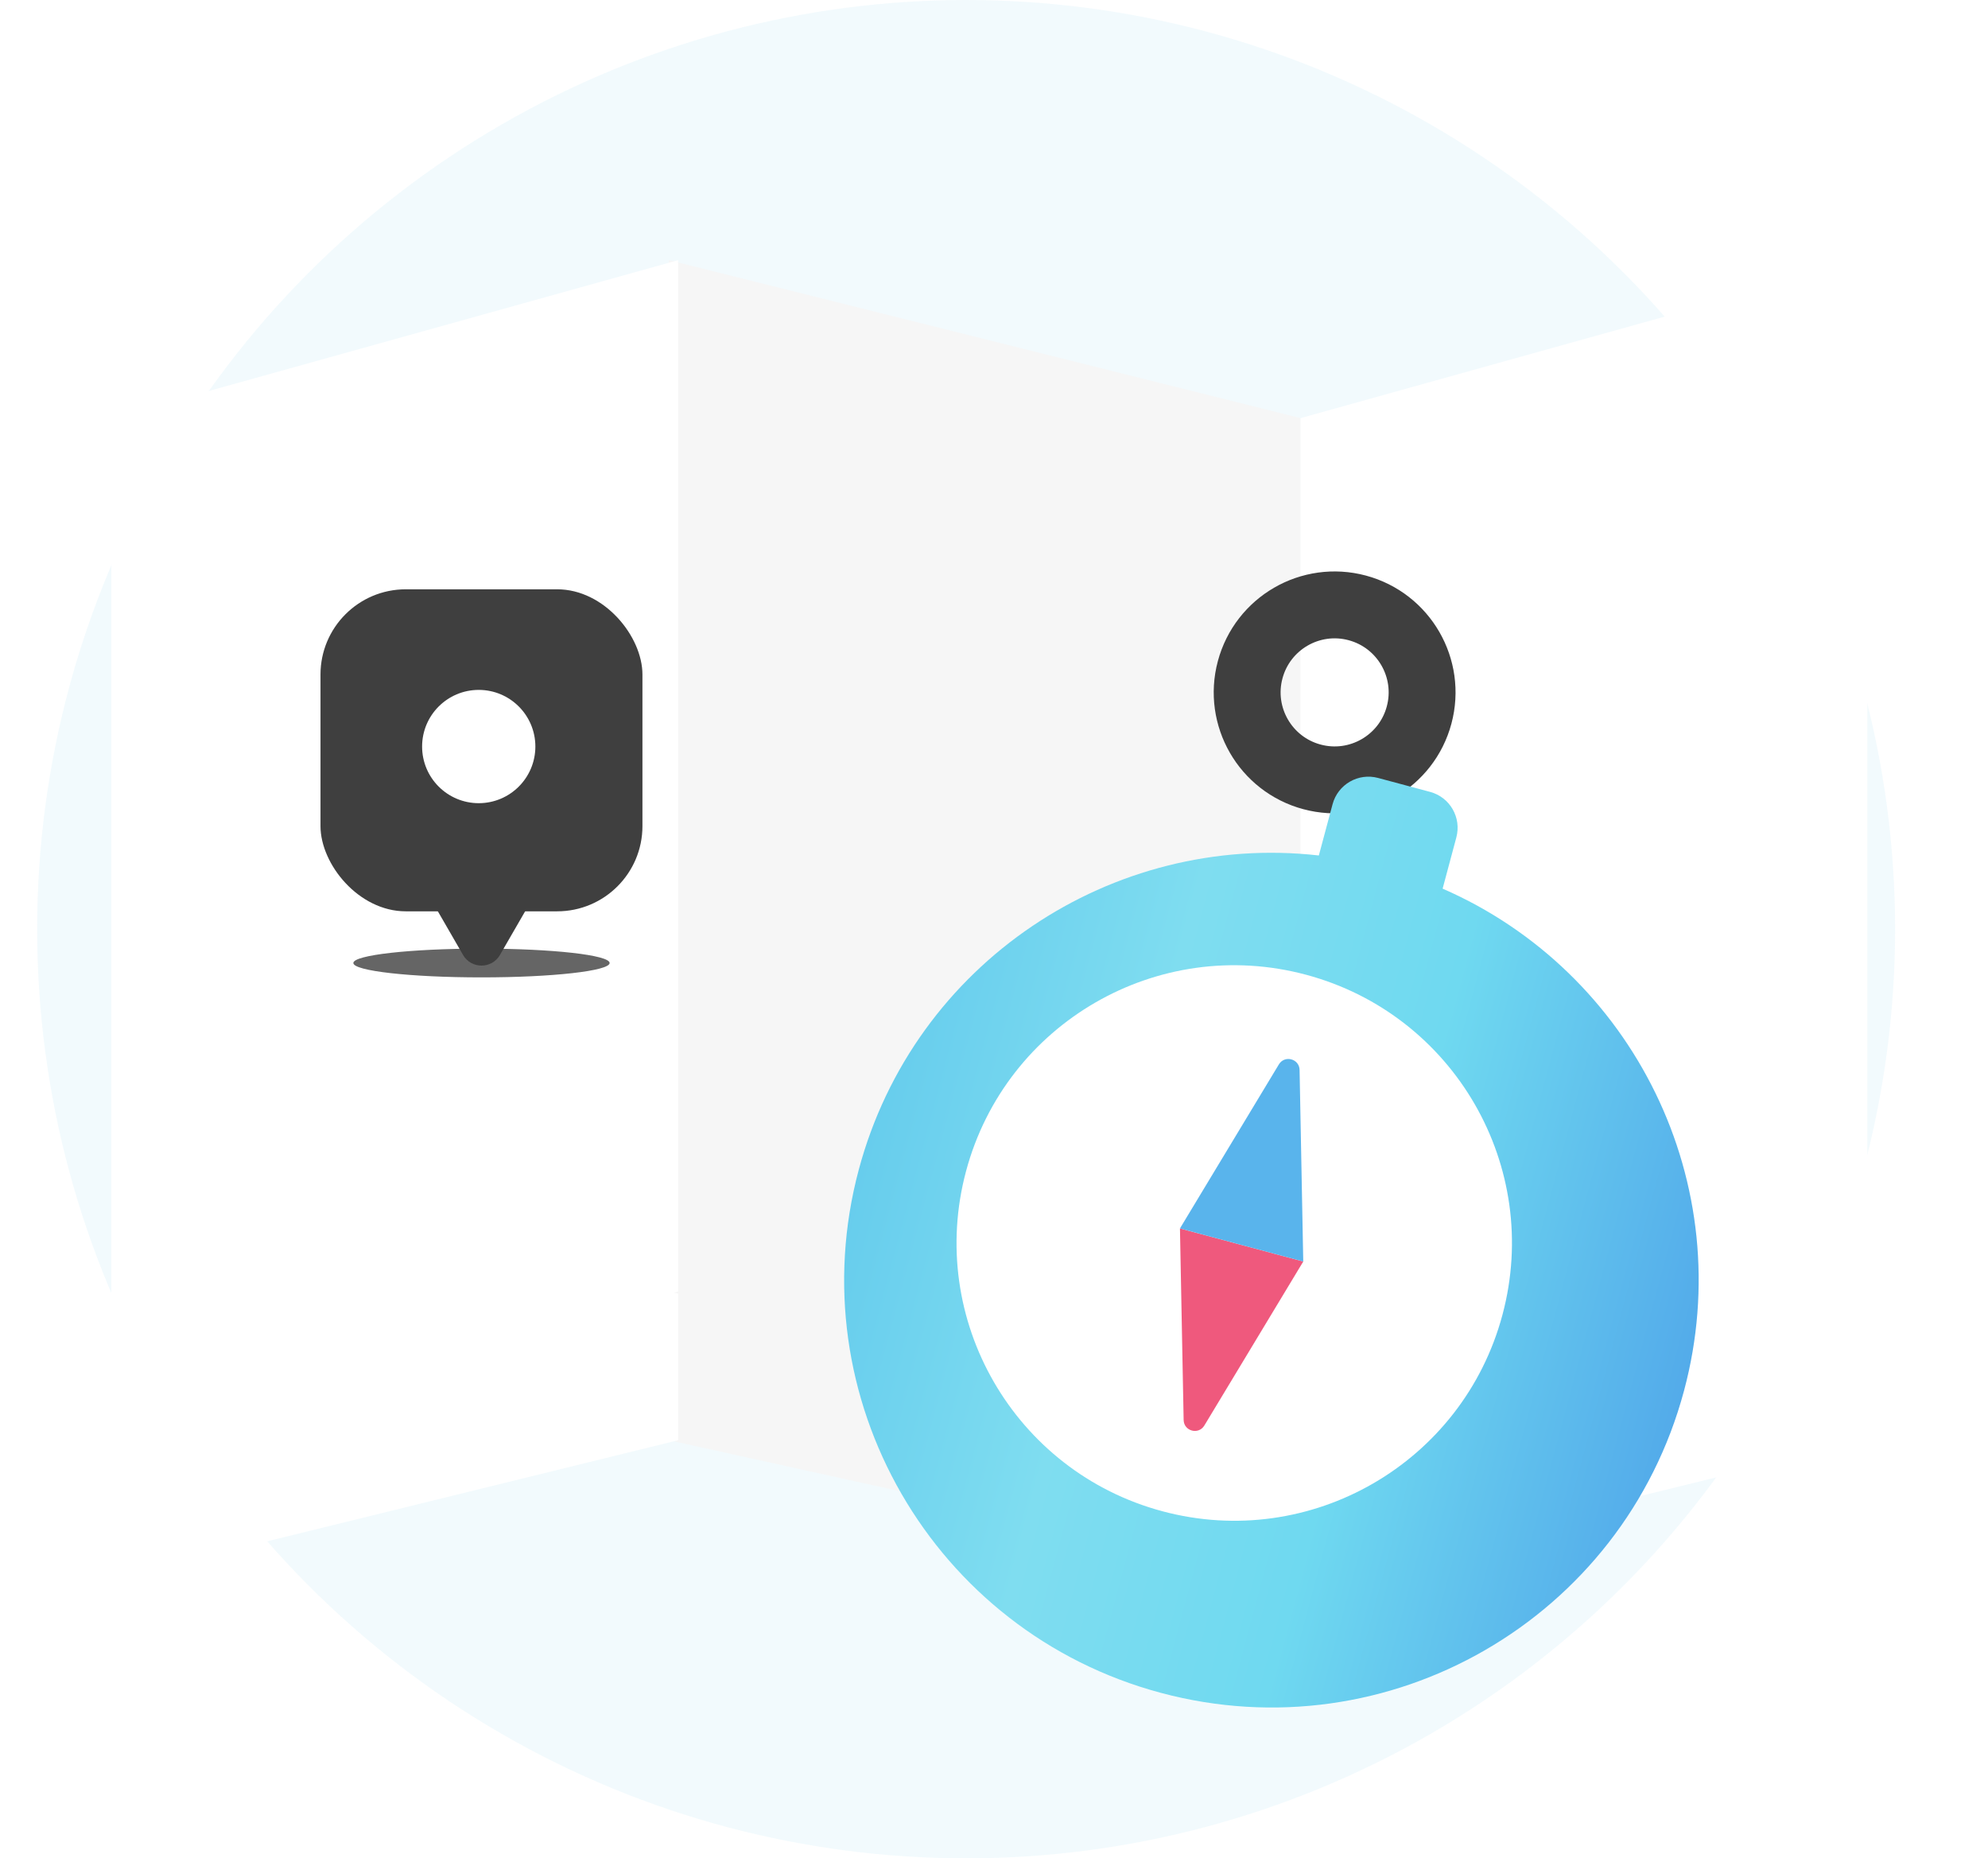 <svg width="107" height="100" viewBox="0 0 107 100" fill="none" xmlns="http://www.w3.org/2000/svg">
<rect width="100" height="100" transform="translate(2)" fill="white"/>
<circle cx="52" cy="50" r="50" fill="#58C6E9" fill-opacity="0.08"/>
<g filter="url(#filter0_d_2390_58928)">
<path d="M32 18L66 26.5V81L32 73.5V18Z" fill="#F6F6F6"/>
<path d="M96.5 18L66 26.5V81L96.5 73.5V45.75V18Z" fill="url(#paint0_linear_2390_58928)"/>
<path d="M32.5 18L2 26.5V81L32.5 73.5V45.75V18Z" fill="url(#paint1_linear_2390_58928)"/>
</g>
<g filter="url(#filter1_d_2390_58928)">
<path d="M32 18L66 26.5V81L32 73.5V18Z" fill="#F6F6F6"/>
<path d="M96.5 18L66 26.5V81L96.5 73.5V45.75V18Z" fill="url(#paint2_linear_2390_58928)"/>
<path d="M32.5 18L2 26.5V81L32.5 73.5V45.75V18Z" fill="url(#paint3_linear_2390_58928)"/>
</g>
<circle cx="71.834" cy="37.258" r="4.707" transform="rotate(15 71.834 37.258)" stroke="#3F3F3F" stroke-width="3.6"/>
<g filter="url(#filter2_d_2390_58928)">
<path fill-rule="evenodd" clip-rule="evenodd" d="M70.172 37.862C69.105 37.576 68.009 38.209 67.723 39.276L66.984 42.034C55.868 40.778 45.206 47.803 42.223 58.935C38.937 71.201 46.215 83.808 58.48 87.094C70.746 90.38 83.353 83.102 86.639 70.837C89.622 59.704 83.9 48.289 73.646 43.819L74.385 41.061C74.671 39.994 74.038 38.897 72.971 38.612L70.172 37.862Z" fill="url(#paint4_linear_2390_58928)"/>
</g>
<g filter="url(#filter3_d_2390_58928)">
<circle cx="64.431" cy="64.887" r="14.944" transform="rotate(15 64.431 64.887)" fill="white"/>
</g>
<g filter="url(#filter4_d_2390_58928)">
<path d="M62.821 74.709C62.51 75.224 61.718 75.012 61.707 74.411L61.509 64.104L68.146 65.882L62.821 74.709Z" fill="#EF597D"/>
<path d="M66.833 55.276C67.144 54.761 67.935 54.973 67.947 55.575L68.145 65.882L61.508 64.103L66.833 55.276Z" fill="#59B4EC"/>
</g>
<rect x="17.25" y="31.711" width="17.328" height="17.328" rx="4.588" fill="#3F3F3F"/>
<circle cx="25.767" cy="40.172" r="3.048" fill="white"/>
<path d="M26.909 51.386C26.468 52.15 25.364 52.15 24.922 51.386L23.346 48.656L28.485 48.656L26.909 51.386Z" fill="#3F3F3F"/>
<g filter="url(#filter5_f_2390_58928)">
<ellipse cx="25.915" cy="51.82" rx="6.897" ry="0.774" fill="#3F3F3F" fill-opacity="0.8"/>
</g>
<defs>
<filter id="filter0_d_2390_58928" x="0" y="16" width="106.5" height="75" filterUnits="userSpaceOnUse" color-interpolation-filters="sRGB">
<feFlood flood-opacity="0" result="BackgroundImageFix"/>
<feColorMatrix in="SourceAlpha" type="matrix" values="0 0 0 0 0 0 0 0 0 0 0 0 0 0 0 0 0 0 127 0" result="hardAlpha"/>
<feOffset dx="4" dy="4"/>
<feGaussianBlur stdDeviation="3"/>
<feComposite in2="hardAlpha" operator="out"/>
<feColorMatrix type="matrix" values="0 0 0 0 0.157 0 0 0 0 0.525 0 0 0 0 0.867 0 0 0 0.24 0"/>
<feBlend mode="normal" in2="BackgroundImageFix" result="effect1_dropShadow_2390_58928"/>
<feBlend mode="normal" in="SourceGraphic" in2="effect1_dropShadow_2390_58928" result="shape"/>
</filter>
<filter id="filter1_d_2390_58928" x="0" y="8" width="106.5" height="75" filterUnits="userSpaceOnUse" color-interpolation-filters="sRGB">
<feFlood flood-opacity="0" result="BackgroundImageFix"/>
<feColorMatrix in="SourceAlpha" type="matrix" values="0 0 0 0 0 0 0 0 0 0 0 0 0 0 0 0 0 0 127 0" result="hardAlpha"/>
<feOffset dx="4" dy="-4"/>
<feGaussianBlur stdDeviation="3"/>
<feComposite in2="hardAlpha" operator="out"/>
<feColorMatrix type="matrix" values="0 0 0 0 0.157 0 0 0 0 0.525 0 0 0 0 0.867 0 0 0 0.08 0"/>
<feBlend mode="normal" in2="BackgroundImageFix" result="effect1_dropShadow_2390_58928"/>
<feBlend mode="normal" in="SourceGraphic" in2="effect1_dropShadow_2390_58928" result="shape"/>
</filter>
<filter id="filter2_d_2390_58928" x="39.434" y="35.793" width="57.994" height="62.09" filterUnits="userSpaceOnUse" color-interpolation-filters="sRGB">
<feFlood flood-opacity="0" result="BackgroundImageFix"/>
<feColorMatrix in="SourceAlpha" type="matrix" values="0 0 0 0 0 0 0 0 0 0 0 0 0 0 0 0 0 0 127 0" result="hardAlpha"/>
<feOffset dx="4" dy="4"/>
<feGaussianBlur stdDeviation="3"/>
<feComposite in2="hardAlpha" operator="out"/>
<feColorMatrix type="matrix" values="0 0 0 0 0.157 0 0 0 0 0.525 0 0 0 0 0.867 0 0 0 0.24 0"/>
<feBlend mode="normal" in2="BackgroundImageFix" result="effect1_dropShadow_2390_58928"/>
<feBlend mode="normal" in="SourceGraphic" in2="effect1_dropShadow_2390_58928" result="shape"/>
</filter>
<filter id="filter3_d_2390_58928" x="47.483" y="47.939" width="37.896" height="37.896" filterUnits="userSpaceOnUse" color-interpolation-filters="sRGB">
<feFlood flood-opacity="0" result="BackgroundImageFix"/>
<feColorMatrix in="SourceAlpha" type="matrix" values="0 0 0 0 0 0 0 0 0 0 0 0 0 0 0 0 0 0 127 0" result="hardAlpha"/>
<feOffset dx="2" dy="2"/>
<feGaussianBlur stdDeviation="2"/>
<feComposite in2="hardAlpha" operator="out"/>
<feColorMatrix type="matrix" values="0 0 0 0 0 0 0 0 0 0 0 0 0 0 0 0 0 0 0.32 0"/>
<feBlend mode="normal" in2="BackgroundImageFix" result="effect1_dropShadow_2390_58928"/>
<feBlend mode="normal" in="SourceGraphic" in2="effect1_dropShadow_2390_58928" result="shape"/>
</filter>
<filter id="filter4_d_2390_58928" x="59.508" y="52.985" width="14.638" height="28.015" filterUnits="userSpaceOnUse" color-interpolation-filters="sRGB">
<feFlood flood-opacity="0" result="BackgroundImageFix"/>
<feColorMatrix in="SourceAlpha" type="matrix" values="0 0 0 0 0 0 0 0 0 0 0 0 0 0 0 0 0 0 127 0" result="hardAlpha"/>
<feOffset dx="2" dy="2"/>
<feGaussianBlur stdDeviation="2"/>
<feComposite in2="hardAlpha" operator="out"/>
<feColorMatrix type="matrix" values="0 0 0 0 0 0 0 0 0 0 0 0 0 0 0 0 0 0 0.1 0"/>
<feBlend mode="normal" in2="BackgroundImageFix" result="effect1_dropShadow_2390_58928"/>
<feBlend mode="normal" in="SourceGraphic" in2="effect1_dropShadow_2390_58928" result="shape"/>
</filter>
<filter id="filter5_f_2390_58928" x="14.429" y="46.458" width="22.97" height="10.724" filterUnits="userSpaceOnUse" color-interpolation-filters="sRGB">
<feFlood flood-opacity="0" result="BackgroundImageFix"/>
<feBlend mode="normal" in="SourceGraphic" in2="BackgroundImageFix" result="shape"/>
<feGaussianBlur stdDeviation="2.294" result="effect1_foregroundBlur_2390_58928"/>
</filter>
<linearGradient id="paint0_linear_2390_58928" x1="100" y1="47.5" x2="68.5" y2="52" gradientUnits="userSpaceOnUse">
<stop stop-color="white"/>
<stop offset="1" stop-color="white"/>
</linearGradient>
<linearGradient id="paint1_linear_2390_58928" x1="36" y1="47.5" x2="4.5" y2="52" gradientUnits="userSpaceOnUse">
<stop stop-color="white"/>
<stop offset="1" stop-color="white"/>
</linearGradient>
<linearGradient id="paint2_linear_2390_58928" x1="100" y1="47.5" x2="68.5" y2="52" gradientUnits="userSpaceOnUse">
<stop stop-color="white"/>
<stop offset="1" stop-color="white"/>
</linearGradient>
<linearGradient id="paint3_linear_2390_58928" x1="36" y1="47.5" x2="4.5" y2="52" gradientUnits="userSpaceOnUse">
<stop stop-color="white"/>
<stop offset="1" stop-color="white"/>
</linearGradient>
<linearGradient id="paint4_linear_2390_58928" x1="42.818" y1="56.715" x2="87.261" y2="68.623" gradientUnits="userSpaceOnUse">
<stop stop-color="#67CDED"/>
<stop offset="0.3" stop-color="#7FDDF0"/>
<stop offset="0.62" stop-color="#6FD9F0"/>
<stop offset="1" stop-color="#53ABEA"/>
</linearGradient>
</defs>
</svg>
